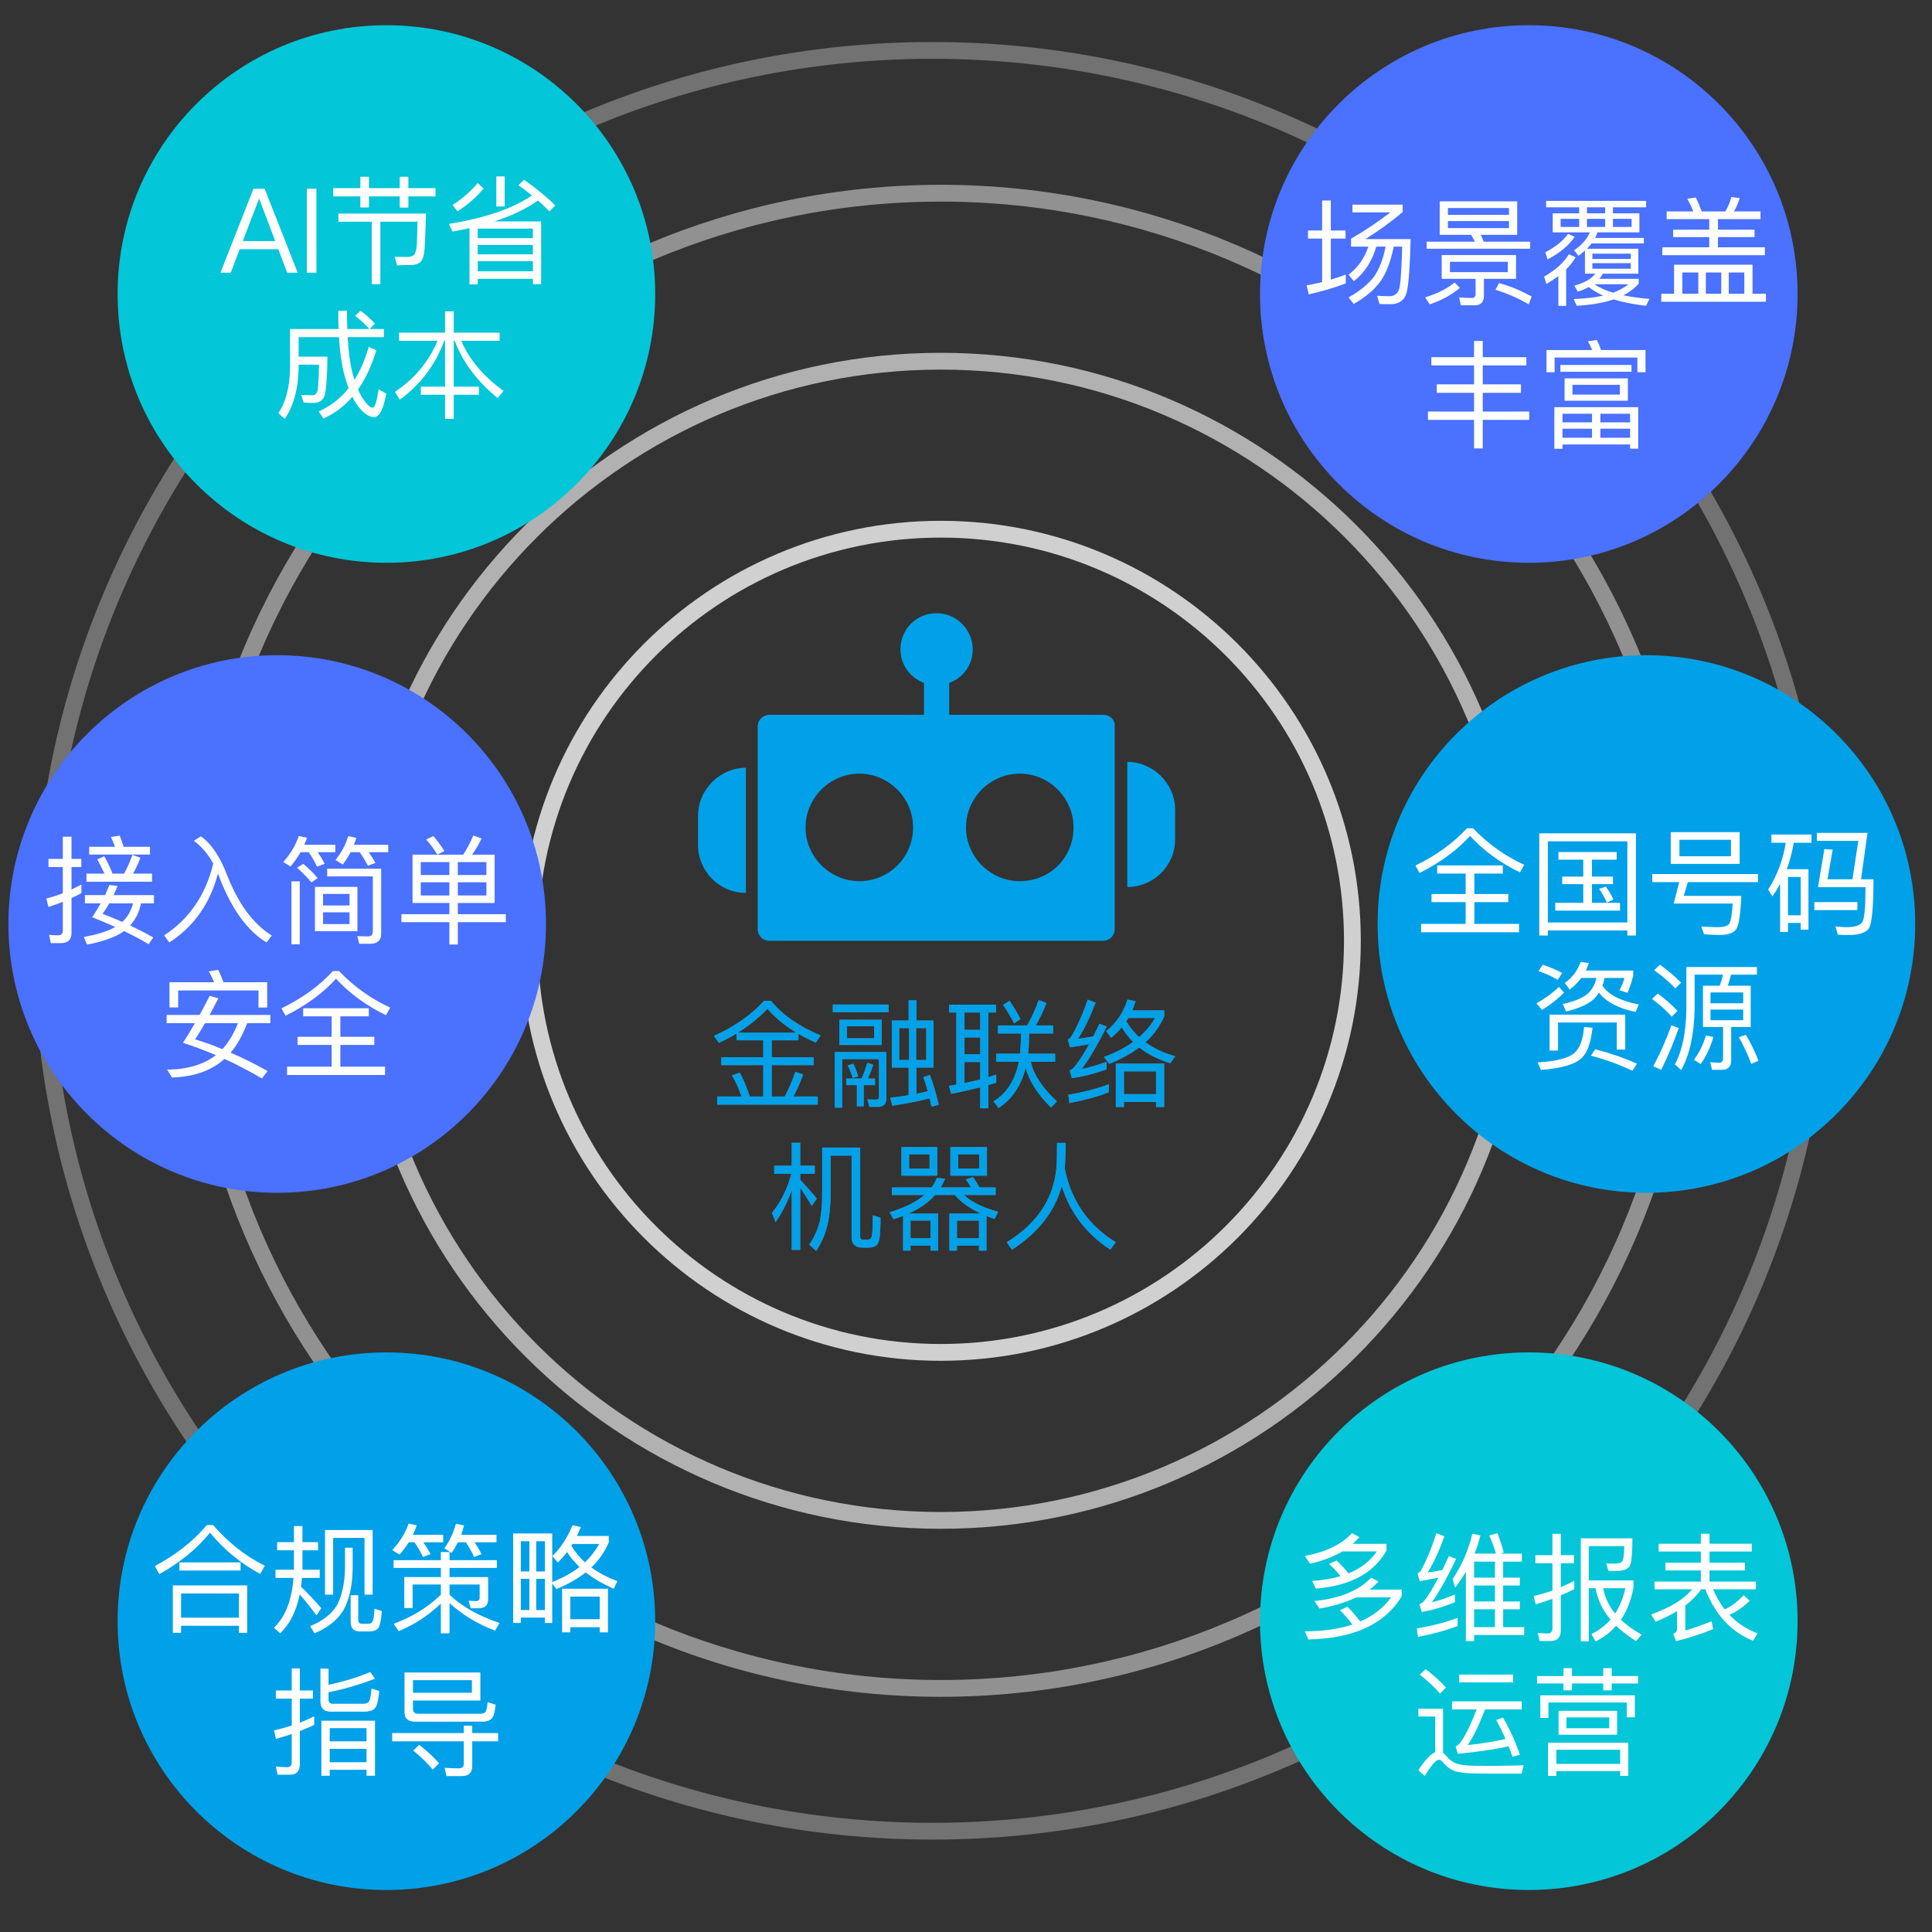 <?xml version="1.0" encoding="UTF-8"?>
<svg width="230px" height="230px" viewBox="0 0 230 230" version="1.1" xmlns="http://www.w3.org/2000/svg" xmlns:xlink="http://www.w3.org/1999/xlink">
    <rect x="0" y="0" width="230" height="230" fill="#333333" stroke="none"/>
    <!-- Generator: Sketch 56.3 (81716) - https://sketch.com -->
    <title>画板</title>
    <desc>Created with Sketch.</desc>
    <defs>
        <path d="M87.688,123.032 C87.016,123.438 86.316,123.816 85.588,124.152 L85,123.312 C87.436,122.22 89.424,120.834 90.964,119.14 L91.776,119.14 C93.12,120.806 95.094,122.178 97.698,123.27 L97.124,124.11 C96.382,123.802 95.696,123.452 95.052,123.074 L95.052,123.844 L91.874,123.844 L91.874,125.86 L96.858,125.86 L96.858,126.798 L91.874,126.798 L91.874,130.536 L93.428,130.536 C93.904,129.626 94.324,128.646 94.688,127.596 L95.612,127.918 C95.262,128.898 94.87,129.78 94.45,130.536 L97.348,130.536 L97.348,131.502 L85.378,131.502 L85.378,130.536 L88.276,130.536 C87.982,129.64 87.604,128.814 87.156,128.03 L88.066,127.694 C88.5,128.478 88.892,129.43 89.256,130.536 L90.866,130.536 L90.866,126.798 L85.868,126.798 L85.868,125.86 L90.866,125.86 L90.866,123.844 L87.688,123.844 L87.688,123.032 Z M94.814,122.934 C93.442,122.122 92.294,121.17 91.37,120.092 C90.32,121.184 89.144,122.136 87.842,122.934 L94.814,122.934 Z M106.182,121.492 L108.17,121.492 L108.17,119.084 L109.108,119.084 L109.108,121.492 L111.138,121.492 L111.138,127.092 L109.108,127.092 L109.108,130.214 C109.57,130.116 110.018,130.018 110.452,129.92 C110.284,129.332 110.116,128.772 109.92,128.226 L110.704,127.974 C111.096,129.01 111.446,130.186 111.754,131.53 L110.886,131.74 C110.816,131.404 110.746,131.068 110.676,130.76 C109.276,131.11 107.792,131.404 106.224,131.628 L105.986,130.69 C106.742,130.606 107.47,130.494 108.17,130.382 L108.17,127.092 L106.182,127.092 L106.182,121.492 Z M110.27,126.196 L110.27,122.388 L109.066,122.388 L109.066,126.196 L110.27,126.196 Z M108.226,126.196 L108.226,122.388 L107.05,122.388 L107.05,126.196 L108.226,126.196 Z M99.14,119.588 L105.79,119.588 L105.79,120.498 L99.14,120.498 L99.14,119.588 Z M99.938,121.394 L104.964,121.394 L104.964,124.404 L99.938,124.404 L99.938,121.394 Z M104.068,123.606 L104.068,122.178 L100.834,122.178 L100.834,123.606 L104.068,123.606 Z M100.736,128.394 L102.57,128.394 C102.836,127.806 103.06,127.176 103.256,126.518 L103.956,126.756 C103.76,127.372 103.536,127.918 103.312,128.394 L104.166,128.394 L104.166,129.178 L102.822,129.178 L102.822,131.698 L102.01,131.698 L102.01,129.178 L100.736,129.178 L100.736,128.394 Z M101.576,126.63 C101.8,127.064 101.996,127.568 102.164,128.156 L101.52,128.324 C101.352,127.806 101.156,127.316 100.918,126.84 L101.576,126.63 Z M104.544,131.768 L103.508,131.768 L103.256,130.872 L104.236,130.914 C104.502,130.914 104.642,130.802 104.642,130.578 L104.642,126.084 L100.26,126.084 L100.26,131.866 L99.378,131.866 L99.378,125.244 L105.524,125.244 L105.524,130.774 C105.524,131.432 105.188,131.768 104.544,131.768 Z M118.796,122.08 L122.282,122.08 C122.814,121.142 123.276,120.134 123.654,119.056 L124.578,119.406 C124.158,120.47 123.738,121.352 123.29,122.08 L125.376,122.08 L125.376,123.032 L122.506,123.032 L122.506,123.452 C122.506,124.152 122.464,124.81 122.394,125.44 L125.614,125.44 L125.614,126.406 L122.716,126.406 C123.052,127.946 124.088,129.514 125.824,131.11 L125.124,131.852 C123.514,130.256 122.506,128.674 122.1,127.12 C121.554,129.276 120.476,130.872 118.88,131.908 L118.278,131.11 C119.846,130.158 120.854,128.59 121.288,126.406 L118.586,126.406 L118.586,125.44 L121.428,125.44 C121.484,124.88 121.526,124.292 121.54,123.676 L121.54,123.032 L118.796,123.032 L118.796,122.08 Z M120.182,119.14 C120.742,119.966 121.176,120.694 121.484,121.324 L120.728,121.842 C120.406,121.17 119.972,120.442 119.412,119.63 L120.182,119.14 Z M113,119.602 L118.572,119.602 L118.572,120.54 L117.662,120.54 L117.662,128.226 C117.984,128.114 118.292,128.016 118.6,127.918 L118.6,128.898 C118.292,128.996 117.97,129.094 117.662,129.178 L117.662,131.936 L116.696,131.936 L116.696,129.444 C115.576,129.724 114.428,129.99 113.224,130.214 L112.972,129.262 L113.854,129.122 L113.854,120.54 L113,120.54 L113,119.602 Z M114.82,128.94 C115.464,128.8 116.08,128.66 116.696,128.506 L116.696,126.434 L114.82,126.434 L114.82,128.94 Z M114.82,125.51 L116.696,125.51 L116.696,123.508 L114.82,123.508 L114.82,125.51 Z M114.82,122.598 L116.696,122.598 L116.696,120.54 L114.82,120.54 L114.82,122.598 Z M131.998,129.08 L131.998,130.032 C130.626,130.564 129.072,130.984 127.308,131.32 L127.182,130.326 C129.016,130.018 130.626,129.598 131.998,129.08 Z M129.492,119 L130.43,119.364 C129.73,121.17 129.03,122.612 128.33,123.676 C128.932,123.592 129.534,123.494 130.15,123.382 C130.388,122.906 130.64,122.402 130.892,121.884 L131.76,122.206 C130.556,124.572 129.562,126.252 128.778,127.26 C129.758,127.05 130.738,126.77 131.732,126.406 L131.732,127.316 C130.29,127.82 128.918,128.17 127.602,128.352 L127.336,127.442 C127.518,127.358 127.672,127.26 127.784,127.148 C128.288,126.588 128.918,125.65 129.66,124.306 C128.904,124.446 128.148,124.572 127.378,124.684 L127.126,123.76 C127.28,123.69 127.42,123.564 127.546,123.382 C128.288,122.108 128.932,120.652 129.492,119 Z M138.592,126.616 L138.592,131.782 L137.626,131.782 L137.626,131.18 L133.804,131.18 L133.804,131.782 L132.838,131.782 L132.838,126.616 L138.592,126.616 Z M133.804,130.256 L137.626,130.256 L137.626,127.54 L133.804,127.54 L133.804,130.256 Z M134.224,119 L135.19,119.182 C135.078,119.574 134.938,119.938 134.798,120.288 L138.592,120.288 L138.592,121.016 C138.074,122.178 137.332,123.2 136.366,124.082 C137.346,124.796 138.536,125.356 139.908,125.748 L139.334,126.574 C137.864,126.126 136.632,125.51 135.624,124.698 C134.616,125.454 133.412,126.112 132.04,126.644 L131.424,125.832 C132.768,125.328 133.93,124.74 134.896,124.04 C134.364,123.508 133.916,122.92 133.538,122.304 C133.16,122.752 132.74,123.172 132.278,123.55 L131.69,122.766 C132.936,121.744 133.776,120.484 134.224,119 Z M134.084,121.59 C134.504,122.29 135.008,122.92 135.61,123.466 C136.408,122.78 137.038,122.024 137.5,121.184 L134.336,121.184 C134.252,121.324 134.168,121.464 134.084,121.59 Z M92.168,138.772 L94.254,138.772 L94.254,136.042 L95.262,136.042 L95.262,138.772 L96.998,138.772 L96.998,139.738 L95.262,139.738 L95.262,140.452 C95.906,141.124 96.564,141.866 97.236,142.692 L96.648,143.56 C96.116,142.678 95.654,141.964 95.262,141.418 L95.262,148.796 L94.254,148.796 L94.254,141.684 C93.764,143.084 93.12,144.344 92.336,145.492 L91.902,144.4 C92.98,143.042 93.75,141.488 94.212,139.738 L92.168,139.738 L92.168,138.772 Z M96.34,148.18 C96.942,147.298 97.362,146.36 97.6,145.366 C97.782,144.512 97.88,143.364 97.88,141.922 L97.88,136.616 L102.402,136.616 L102.402,147.214 C102.402,147.452 102.5,147.578 102.724,147.578 L103.2,147.578 C103.368,147.578 103.494,147.55 103.592,147.494 C103.704,147.41 103.774,147.284 103.802,147.088 C103.858,146.808 103.9,146.01 103.9,144.666 L104.824,144.96 C104.824,145.968 104.782,146.724 104.726,147.256 C104.67,147.76 104.53,148.096 104.306,148.292 C104.082,148.446 103.746,148.53 103.298,148.53 L102.724,148.53 C101.828,148.53 101.38,148.124 101.38,147.312 L101.38,137.568 L98.888,137.568 L98.888,141.922 C98.888,143.462 98.762,144.75 98.51,145.786 C98.272,146.878 97.824,147.914 97.166,148.922 L96.34,148.18 Z M107.316,136.56 L111.586,136.56 L111.586,139.962 L107.316,139.962 L107.316,136.56 Z M110.662,139.108 L110.662,137.428 L108.226,137.428 L108.226,139.108 L110.662,139.108 Z M113.14,136.56 L117.494,136.56 L117.494,139.962 L113.14,139.962 L113.14,136.56 Z M116.584,139.108 L116.584,137.428 L114.064,137.428 L114.064,139.108 L116.584,139.108 Z M106.182,141.362 L110.9,141.362 C111.166,140.998 111.376,140.62 111.544,140.228 L112.51,140.326 C112.37,140.69 112.188,141.026 111.992,141.362 L115.604,141.362 C115.408,141.012 115.198,140.69 114.974,140.41 L115.828,140.13 C116.122,140.522 116.374,140.928 116.598,141.362 L118.53,141.362 L118.53,142.258 L114.75,142.258 C115.66,143.098 117.018,143.77 118.824,144.26 L118.418,145.114 C118.068,145.002 117.746,144.876 117.438,144.764 L117.438,148.88 L116.542,148.88 L116.542,148.278 L113.924,148.278 L113.924,148.88 L113.028,148.88 L113.028,144.47 L116.766,144.47 C115.422,143.854 114.386,143.112 113.686,142.258 L111.32,142.258 C110.536,143.154 109.486,143.882 108.17,144.47 L111.684,144.47 L111.684,148.88 L110.788,148.88 L110.788,148.278 L108.394,148.278 L108.394,148.88 L107.512,148.88 L107.512,144.75 C107.134,144.89 106.756,145.016 106.364,145.142 L105.902,144.316 C107.694,143.784 109.066,143.098 110.046,142.258 L106.182,142.258 L106.182,141.362 Z M108.394,147.41 L110.788,147.41 L110.788,145.31 L108.394,145.31 L108.394,147.41 Z M113.924,147.41 L116.542,147.41 L116.542,145.31 L113.924,145.31 L113.924,147.41 Z M126.86,136.056 C126.86,137.26 126.818,138.296 126.762,139.164 C127.546,142.972 129.576,145.884 132.838,147.886 L132.18,148.768 C129.324,146.892 127.392,144.372 126.398,141.208 C125.558,144.26 123.57,146.78 120.462,148.782 L119.846,147.886 C123.696,145.52 125.684,142.314 125.81,138.282 C125.824,137.33 125.838,136.588 125.838,136.056 L126.86,136.056 Z" id="path-1"></path>
    </defs>
    <g id="画板" stroke="none" stroke-width="1" fill="none" fill-rule="evenodd">
        <g id="编组" transform="translate(83, 73)" fill="#00A1E8" fill-rule="nonzero">
            <path d="M51.2,17.7 L51.2,32.6 C54.3,32.6 56.9,30.1 56.9,26.9 L56.9,23.4 C56.9,20.3 54.3,17.7 51.2,17.7 Z" id="路径"></path>
            <path d="M48.4,12.1 L30,12.1 L30,8.3 C31.7,7.7 32.8,6.1 32.8,4.3 C32.8,2 30.9,0 28.5,0 C26.1,0 24.2,1.9 24.2,4.3 C24.2,6.2 25.4,7.7 27,8.3 L27,12.1 L8.6,12.1 C7.8,12.1 7.2,12.7 7.2,13.5 L7.2,37.6 C7.2,38.4 7.8,39 8.6,39 L48.3,39 C49.1,39 49.7,38.4 49.7,37.6 L49.7,13.5 C49.8,12.7 49.1,12.1 48.4,12.1 Z M19.3,31.9 C15.8,31.9 12.9,29 12.9,25.5 C12.9,22 15.8,19.1 19.3,19.1 C22.8,19.1 25.7,22 25.7,25.5 C25.7,29.1 22.8,31.9 19.3,31.9 Z M38.4,31.9 C34.9,31.9 32,29 32,25.5 C32,22 34.9,19.1 38.4,19.1 C41.9,19.1 44.8,22 44.8,25.5 C44.8,29.1 42,31.9 38.4,31.9 Z" id="形状"></path>
            <path d="M0.1,24.1 L0.1,27.6 C0.1,30.7 2.6,33.3 5.8,33.3 L5.8,18.4 C2.7,18.4 0.1,21 0.1,24.1 Z" id="路径"></path>
        </g>
        <path d="M112,162 C84.4,162 62,139.6 62,112 C62,84.4 84.4,62 112,62 C139.6,62 162,84.4 162,112 C162,139.6 139.6,162 112,162 Z M112,64 C85.5,64 64,85.5 64,112 C64,138.5 85.5,160 112,160 C138.5,160 160,138.5 160,112 C160,85.5 138.5,64 112,64 Z" id="形状" fill="#D0D0D0" fill-rule="nonzero"></path>
        <path d="M112,182 C73.4,182 42,150.6 42,112 C42,73.4 73.4,42 112,42 C150.6,42 182,73.4 182,112 C182,150.6 150.6,182 112,182 Z M112,44 C74.5,44 44,74.5 44,112 C44,149.5 74.5,180 112,180 C149.5,180 180,149.5 180,112 C180,74.5 149.5,44 112,44 Z" id="形状" fill="#D0D0D0" fill-rule="nonzero" opacity="0.8"></path>
        <path d="M112,202 C62.4,202 22,161.6 22,112 C22,62.4 62.4,22 112,22 C161.6,22 202,62.4 202,112 C202,161.6 161.6,202 112,202 Z M112,24 C63.5,24 24,63.5 24,112 C24,160.5 63.5,200 112,200 C160.5,200 200,160.5 200,112 C200,63.5 160.5,24 112,24 Z" id="形状" fill="#D0D0D0" fill-rule="nonzero" opacity="0.6"></path>
        <path d="M111,219 C52,219 4,171 4,112 C4,53 52,5 111,5 C170,5 218,53 218,112 C218,171 170,219 111,219 Z M111,7 C53.1,7 6,54.1 6,112 C6,169.9 53.1,217 111,217 C168.9,217 216,169.9 216,112 C216,54.1 168.9,7 111,7 Z" id="形状" fill="#D0D0D0" fill-rule="nonzero" opacity="0.4"></path>
        <circle id="椭圆形" fill="#4A71FF" fill-rule="nonzero" cx="182" cy="35" r="32"></circle>
        <circle id="椭圆形" fill="#03C6D8" fill-rule="nonzero" cx="46" cy="35" r="32"></circle>
        <circle id="椭圆形" fill="#00A1E8" fill-rule="nonzero" cx="46" cy="193" r="32"></circle>
        <circle id="椭圆形备份" fill="#4A71FF" fill-rule="nonzero" cx="33" cy="110" r="32"></circle>
        <circle id="椭圆形备份-2" fill="#00A1E8" fill-rule="nonzero" cx="196" cy="110" r="32"></circle>
        <circle id="椭圆形" fill="#03C6D8" fill-rule="nonzero" cx="182" cy="193" r="32"></circle>
        <g id="金融联络机器人" fill-rule="nonzero">
            <use fill="#737882" xlink:href="#path-1"></use>
            <use fill="#00A1E8" xlink:href="#path-1"></use>
        </g>
        <path d="M30.176,22.47 L31.506,22.47 L35.44,32.466 L34.194,32.466 L33.13,29.666 L28.538,29.666 L27.474,32.466 L26.242,32.466 L30.176,22.47 Z M28.902,28.7 L32.766,28.7 L30.876,23.702 L30.82,23.702 L28.902,28.7 Z M36.532,22.47 L37.666,22.47 L37.666,32.466 L36.532,32.466 L36.532,22.47 Z M44.26,26.39 L40.284,26.39 L40.284,25.424 L50.714,25.424 C50.644,27.762 50.588,29.162 50.546,29.61 C50.49,30.366 50.35,30.87 50.098,31.136 C49.846,31.416 49.398,31.556 48.754,31.556 C48.348,31.556 47.858,31.556 47.27,31.584 L46.99,30.576 C47.494,30.576 47.998,30.59 48.516,30.59 C48.88,30.59 49.146,30.492 49.314,30.31 C49.482,30.114 49.594,29.652 49.636,28.924 C49.65,28.546 49.678,27.706 49.706,26.39 L45.282,26.39 L45.282,33.824 L44.26,33.824 L44.26,26.39 Z M39.668,22.4 L42.902,22.4 L42.902,21.042 L43.924,21.042 L43.924,22.4 L47.592,22.4 L47.592,21.042 L48.614,21.042 L48.614,22.4 L51.848,22.4 L51.848,23.38 L48.614,23.38 L48.614,24.71 L47.592,24.71 L47.592,23.38 L43.924,23.38 L43.924,24.696 L42.902,24.696 L42.902,23.38 L39.668,23.38 L39.668,22.4 Z M59.086,21 L60.08,21 L60.08,24.584 L59.086,24.584 L59.086,21 Z M55.894,27.16 C55.236,27.3 54.564,27.44 53.864,27.566 L53.444,26.656 C57.77,25.956 61.06,24.822 63.328,23.268 C62.824,22.862 62.292,22.456 61.718,22.05 L62.39,21.406 C63.86,22.428 65.092,23.45 66.1,24.458 L65.4,25.172 C65.008,24.738 64.546,24.304 64.042,23.87 C62.642,24.864 60.906,25.69 58.848,26.362 L64.42,26.362 L64.42,33.824 L63.44,33.824 L63.44,33.194 L56.874,33.194 L56.874,33.852 L55.894,33.852 L55.894,27.16 Z M56.874,32.298 L63.44,32.298 L63.44,31.094 L56.874,31.094 L56.874,32.298 Z M56.874,30.282 L63.44,30.282 L63.44,29.162 L56.874,29.162 L56.874,30.282 Z M56.874,28.35 L63.44,28.35 L63.44,27.216 L56.874,27.216 L56.874,28.35 Z M56.86,21.798 L57.574,22.428 C56.734,23.464 55.698,24.374 54.466,25.158 L53.878,24.402 C55.068,23.646 56.062,22.778 56.86,21.798 Z M42.916,36.986 C43.588,37.49 44.162,38.008 44.638,38.526 L43.994,39.17 L45.702,39.17 L45.702,40.136 L41.39,40.136 C41.488,41.872 41.67,43.244 41.922,44.252 C42.006,44.602 42.104,44.924 42.202,45.232 C42.902,44.112 43.462,42.796 43.896,41.298 L44.806,41.69 C44.246,43.538 43.518,45.106 42.622,46.366 C42.818,46.814 43.028,47.206 43.252,47.528 C43.714,48.2 44.092,48.536 44.372,48.536 C44.624,48.522 44.862,47.794 45.072,46.352 L45.982,46.856 C45.646,48.718 45.17,49.656 44.54,49.656 C43.952,49.656 43.322,49.236 42.65,48.396 C42.398,48.06 42.16,47.668 41.95,47.234 C40.97,48.382 39.822,49.236 38.506,49.824 L37.946,48.984 C39.346,48.354 40.536,47.43 41.502,46.212 C41.306,45.694 41.124,45.134 40.97,44.532 C40.662,43.356 40.466,41.886 40.354,40.136 L35.552,40.136 L35.552,42.46 L38.982,42.46 C38.954,44.826 38.842,46.352 38.66,47.038 C38.478,47.64 38.044,47.948 37.344,47.976 C37.008,47.976 36.602,47.948 36.154,47.92 L35.846,47.01 C36.392,47.038 36.854,47.052 37.232,47.052 C37.54,47.038 37.736,46.828 37.82,46.436 C37.904,45.96 37.946,44.952 37.974,43.412 L35.552,43.412 L35.552,43.832 C35.496,46.338 34.936,48.354 33.9,49.866 L33.13,49.18 C34.026,47.892 34.488,46.114 34.53,43.832 L34.53,39.17 L40.312,39.17 C40.284,38.47 40.27,37.756 40.27,37 L41.306,37 C41.306,37.784 41.32,38.498 41.348,39.17 L43.966,39.17 C43.546,38.666 42.986,38.148 42.272,37.602 L42.916,36.986 Z M47.508,39.604 L52.982,39.604 L52.982,37.07 L54.018,37.07 L54.018,39.604 L59.478,39.604 L59.478,40.57 L54.914,40.57 C55.852,42.796 57.532,44.784 59.94,46.534 L59.254,47.402 C56.79,45.386 55.082,43.104 54.13,40.57 L54.018,40.57 L54.018,46.03 L57.014,46.03 L57.014,46.996 L54.018,46.996 L54.018,49.866 L52.982,49.866 L52.982,46.996 L50.098,46.996 L50.098,46.03 L52.982,46.03 L52.982,40.57 L52.884,40.57 C51.848,43.412 50.084,45.75 47.592,47.584 L47.018,46.646 C49.37,45.078 51.05,43.048 52.086,40.57 L47.508,40.57 L47.508,39.604 Z" id="AI节省成本" fill="#FFFFFF" fill-rule="nonzero"></path>
        <path d="M162.896,29.358 L160.838,29.358 L160.838,28.42 C162.532,27.44 164.086,26.39 165.514,25.284 L161.006,25.284 L161.006,24.36 L166.984,24.36 L166.984,25.242 C165.64,26.39 164.156,27.454 162.56,28.462 L167.936,28.462 C167.852,31.724 167.698,33.824 167.474,34.762 C167.236,35.714 166.606,36.19 165.57,36.218 C165.108,36.218 164.66,36.204 164.226,36.19 L163.946,35.21 C164.45,35.238 164.94,35.266 165.416,35.266 C165.962,35.252 166.34,35 166.536,34.496 C166.718,34.048 166.844,32.326 166.928,29.358 L165.92,29.358 C165.584,31.052 165.08,32.382 164.436,33.362 C163.708,34.412 162.616,35.35 161.16,36.19 L160.544,35.406 C161.874,34.664 162.882,33.838 163.568,32.942 C164.198,32.046 164.66,30.842 164.954,29.358 L163.848,29.358 C163.33,31.122 162.434,32.494 161.174,33.474 L160.544,32.704 C161.664,31.836 162.448,30.73 162.896,29.358 Z M155.714,27.44 L157.394,27.44 L157.394,23.87 L158.43,23.87 L158.43,27.44 L160.18,27.44 L160.18,28.406 L158.43,28.406 L158.43,33.292 C159.046,33.11 159.634,32.914 160.208,32.69 L160.208,33.74 C158.85,34.258 157.38,34.692 155.812,35.042 L155.546,33.978 C156.176,33.866 156.792,33.726 157.394,33.586 L157.394,28.406 L155.714,28.406 L155.714,27.44 Z M171.632,30.366 L180.48,30.366 L180.48,33.194 L176.658,33.194 L176.658,35.182 C176.658,35.952 176.294,36.344 175.58,36.344 L173.914,36.344 L173.704,35.406 C174.236,35.448 174.754,35.476 175.244,35.476 C175.524,35.476 175.664,35.294 175.664,34.944 L175.664,33.194 L171.632,33.194 L171.632,30.366 Z M179.5,32.396 L179.5,31.164 L172.612,31.164 L172.612,32.396 L179.5,32.396 Z M171.394,23.968 L180.62,23.968 L180.62,27.958 L176.28,27.958 C176.406,28.21 176.518,28.49 176.63,28.77 L182.16,28.77 L182.16,29.61 L169.84,29.61 L169.84,28.77 L175.58,28.77 C175.44,28.476 175.286,28.21 175.132,27.958 L171.394,27.958 L171.394,23.968 Z M179.64,27.16 L179.64,26.32 L172.374,26.32 L172.374,27.16 L179.64,27.16 Z M172.374,25.578 L179.64,25.578 L179.64,24.766 L172.374,24.766 L172.374,25.578 Z M178.45,33.698 C179.794,34.062 181.096,34.608 182.342,35.308 L181.992,36.232 C180.718,35.49 179.402,34.916 178.03,34.496 L178.45,33.698 Z M173.158,33.628 L173.788,34.272 C172.864,35.07 171.674,35.728 170.218,36.232 L169.658,35.406 C171.184,34.916 172.346,34.328 173.158,33.628 Z M189.916,32.578 L188.684,32.578 L188.684,29.82 C188.432,30.044 188.18,30.254 187.9,30.45 L187.396,29.792 C188.292,29.19 188.922,28.476 189.272,27.664 L184.848,27.664 L184.848,25.396 L187.998,25.396 L187.998,24.682 L184.064,24.682 L184.064,23.912 L195.964,23.912 L195.964,24.682 L192.016,24.682 L192.016,25.396 L195.166,25.396 L195.166,27.664 L190.182,27.664 C190.098,27.902 190,28.126 189.888,28.322 L195.698,28.322 L195.698,28.98 L189.468,28.98 C189.3,29.204 189.118,29.414 188.922,29.61 L195.04,29.61 L195.04,32.578 L190.812,32.578 C190.7,32.802 190.56,32.998 190.406,33.194 L195.082,33.194 L195.082,33.768 C194.606,34.314 194.004,34.776 193.262,35.154 C194.186,35.35 195.222,35.49 196.37,35.588 L195.95,36.4 C194.466,36.232 193.178,35.98 192.1,35.644 C190.896,36.05 189.426,36.302 187.704,36.4 L187.34,35.602 C188.684,35.546 189.86,35.42 190.854,35.196 C190.182,34.888 189.608,34.552 189.146,34.174 C188.754,34.384 188.32,34.566 187.83,34.72 L187.424,34.006 C188.642,33.67 189.468,33.194 189.916,32.578 Z M192.03,34.846 C192.786,34.566 193.388,34.23 193.864,33.838 L189.804,33.838 C190.378,34.23 191.12,34.566 192.03,34.846 Z M191.092,25.396 L191.092,24.682 L188.922,24.682 L188.922,25.396 L191.092,25.396 Z M194.242,27.02 L194.242,26.054 L192.016,26.054 L192.016,27.02 L194.242,27.02 Z M191.092,27.02 L191.092,26.054 L188.922,26.054 L188.922,27.02 L191.092,27.02 Z M187.998,27.02 L187.998,26.054 L185.786,26.054 L185.786,27.02 L187.998,27.02 Z M194.144,31.99 L194.144,31.332 L189.566,31.332 L189.566,31.99 L194.144,31.99 Z M189.566,30.828 L194.144,30.828 L194.144,30.198 L189.566,30.198 L189.566,30.828 Z M186.682,27.832 L187.452,28.196 C186.794,29.204 185.716,30.1 184.232,30.884 L183.966,30.03 C185.198,29.386 186.108,28.658 186.682,27.832 Z M186.78,30.268 L187.578,30.632 C187.27,31.136 186.892,31.626 186.444,32.074 L186.444,36.414 L185.52,36.414 L185.52,32.872 C185.072,33.208 184.596,33.516 184.092,33.81 L183.826,32.928 C185.17,32.158 186.164,31.276 186.78,30.268 Z M208.634,31.514 L208.634,34.972 L210.23,34.972 L210.23,35.924 L197.77,35.924 L197.77,34.972 L199.296,34.972 L199.296,31.514 L208.634,31.514 Z M200.276,34.972 L202.18,34.972 L202.18,32.438 L200.276,32.438 L200.276,34.972 Z M203.076,34.972 L204.91,34.972 L204.91,32.438 L203.076,32.438 L203.076,34.972 Z M205.806,34.972 L207.654,34.972 L207.654,32.438 L205.806,32.438 L205.806,34.972 Z M198.414,25.172 L201.592,25.172 C201.368,24.626 201.13,24.122 200.864,23.674 L201.872,23.506 C202.124,23.996 202.362,24.556 202.586,25.172 L205.4,25.172 C205.722,24.626 205.96,24.052 206.114,23.45 L207.108,23.59 C206.94,24.15 206.716,24.682 206.422,25.172 L209.586,25.172 L209.586,26.082 L204.518,26.082 L204.518,27.342 L208.872,27.342 L208.872,28.224 L204.518,28.224 L204.518,29.442 L210.104,29.442 L210.104,30.38 L197.896,30.38 L197.896,29.442 L203.482,29.442 L203.482,28.224 L199.184,28.224 L199.184,27.342 L203.482,27.342 L203.482,26.082 L198.414,26.082 L198.414,25.172 Z M171.044,45.756 L175.482,45.756 L175.482,43.502 L170.4,43.502 L170.4,42.522 L175.482,42.522 L175.482,40.59 L176.518,40.59 L176.518,42.522 L181.712,42.522 L181.712,43.502 L176.518,43.502 L176.518,45.756 L181.068,45.756 L181.068,46.764 L176.518,46.764 L176.518,48.99 L182.048,48.99 L182.048,49.984 L176.518,49.984 L176.518,53.386 L175.482,53.386 L175.482,49.984 L169.994,49.984 L169.994,48.99 L175.482,48.99 L175.482,46.764 L171.044,46.764 L171.044,45.756 Z M185.758,43.446 L194.228,43.446 L194.228,44.258 L185.758,44.258 L185.758,43.446 Z M186.262,45.042 L193.794,45.042 L193.794,47.702 L186.262,47.702 L186.262,45.042 Z M192.842,46.974 L192.842,45.812 L187.2,45.812 L187.2,46.974 L192.842,46.974 Z M195.026,48.472 L195.026,53.414 L194.06,53.414 L194.06,52.91 L186.01,52.91 L186.01,53.428 L185.044,53.428 L185.044,48.472 L195.026,48.472 Z M186.01,52.112 L189.524,52.112 L189.524,51.034 L186.01,51.034 L186.01,52.112 Z M190.518,52.112 L194.06,52.112 L194.06,51.034 L190.518,51.034 L190.518,52.112 Z M186.01,50.278 L189.524,50.278 L189.524,49.256 L186.01,49.256 L186.01,50.278 Z M190.518,49.256 L190.518,50.278 L194.06,50.278 L194.06,49.256 L190.518,49.256 Z M195.894,41.668 L195.894,44.314 L194.928,44.314 L194.928,42.564 L185.072,42.564 L185.072,44.314 L184.106,44.314 L184.106,41.668 L189.552,41.668 C189.384,41.29 189.216,40.94 189.034,40.632 L190.098,40.464 C190.28,40.828 190.448,41.22 190.602,41.668 L195.894,41.668 Z" id="场景覆盖丰富" fill="#FFFFFF" fill-rule="nonzero"></path>
        <path d="M12.406,101.928 C12.77,102.558 13.092,103.244 13.4,104 L14.772,104 C15.164,103.3 15.486,102.558 15.766,101.774 L16.718,102.11 C16.452,102.81 16.158,103.44 15.836,104 L18.104,104 L18.104,104.966 L10.292,104.966 L10.292,104 L12.434,104 C12.154,103.384 11.874,102.824 11.58,102.32 L12.406,101.928 Z M14.254,99.478 C14.408,99.87 14.562,100.318 14.716,100.808 L17.852,100.808 L17.852,101.732 L10.614,101.732 L10.614,100.808 L13.694,100.808 C13.54,100.388 13.372,99.996 13.204,99.646 L14.254,99.478 Z M7.268,112.274 L6.05,112.274 L5.84,111.294 C6.218,111.322 6.582,111.35 6.918,111.35 C7.282,111.35 7.478,111.168 7.478,110.804 L7.478,107.36 C6.918,107.584 6.344,107.794 5.77,107.976 L5.518,106.968 C6.176,106.8 6.834,106.59 7.478,106.338 L7.478,103.216 L5.77,103.216 L5.77,102.25 L7.478,102.25 L7.478,99.604 L8.514,99.604 L8.514,102.25 L9.676,102.25 L9.676,103.216 L8.514,103.216 L8.514,105.904 C8.906,105.708 9.298,105.512 9.69,105.302 L9.69,106.324 C9.298,106.534 8.906,106.73 8.514,106.912 L8.514,111.056 C8.514,111.868 8.094,112.274 7.268,112.274 Z M13.022,105.358 L13.988,105.47 C13.848,105.848 13.694,106.212 13.526,106.562 L18.328,106.562 L18.328,107.542 L16.788,107.542 C16.578,108.578 16.144,109.46 15.486,110.174 C16.438,110.622 17.362,111.098 18.244,111.602 L17.698,112.414 C16.858,111.896 15.892,111.378 14.772,110.846 C13.848,111.518 12.378,112.064 10.362,112.456 L9.97,111.546 C11.594,111.252 12.854,110.86 13.722,110.356 C12.868,109.964 11.958,109.586 10.978,109.194 C11.356,108.62 11.692,108.074 11.986,107.542 L10.11,107.542 L10.11,106.562 L12.504,106.562 C12.7,106.142 12.868,105.75 13.022,105.358 Z M15.836,107.542 L13.008,107.542 C12.756,107.976 12.49,108.396 12.21,108.788 C13.022,109.096 13.806,109.418 14.562,109.754 C15.192,109.166 15.612,108.438 15.836,107.542 Z M25.384,102.81 C24.74,101.634 23.97,100.738 23.074,100.094 L23.914,99.562 C25.16,100.43 26.21,102.012 27.078,104.28 C28.394,107.626 30.144,109.992 32.356,111.378 L31.726,112.19 C29.458,110.818 27.61,108.27 26.168,104.574 C26.084,104.35 26.014,104.154 25.944,103.986 C25.02,107.556 23.088,110.3 20.148,112.204 L19.546,111.35 C22.542,109.39 24.488,106.534 25.384,102.81 Z M34.694,104.924 L35.688,104.924 L35.688,112.414 L34.694,112.414 L34.694,104.924 Z M44.06,112.358 L42.772,112.358 L42.534,111.448 L43.85,111.476 C44.2,111.476 44.382,111.266 44.382,110.86 L44.382,104.336 L38.95,104.336 L38.95,103.412 L45.376,103.412 L45.376,111.14 C45.376,111.952 44.928,112.358 44.06,112.358 Z M37.494,105.582 L42.548,105.582 L42.548,110.86 L37.494,110.86 L37.494,105.582 Z M41.61,110.006 L41.61,108.606 L38.46,108.606 L38.46,110.006 L41.61,110.006 Z M38.46,107.794 L41.61,107.794 L41.61,106.422 L38.46,106.422 L38.46,107.794 Z M36.108,102.838 C36.85,103.482 37.424,104.042 37.816,104.532 L37.074,105.05 C36.654,104.532 36.08,103.944 35.366,103.3 L36.108,102.838 Z M35.786,101.452 C35.422,102.068 35.03,102.642 34.582,103.16 L33.728,102.614 C34.568,101.676 35.184,100.64 35.576,99.52 L36.556,99.73 C36.444,100.024 36.332,100.304 36.22,100.57 L39.916,100.57 L39.916,101.452 L37.816,101.452 C38.166,101.942 38.446,102.404 38.642,102.838 L37.746,103.174 C37.466,102.572 37.13,101.998 36.752,101.452 L35.786,101.452 Z M41.736,101.452 C41.456,101.984 41.148,102.474 40.798,102.922 L39.944,102.376 C40.644,101.508 41.148,100.57 41.456,99.534 L42.422,99.744 C42.338,100.024 42.24,100.304 42.128,100.57 L46.216,100.57 L46.216,101.452 L43.892,101.452 C44.214,101.9 44.48,102.334 44.69,102.726 L43.794,103.062 C43.514,102.502 43.192,101.97 42.814,101.452 L41.736,101.452 Z M49.114,101.746 L55.148,101.746 C55.596,101.046 56.002,100.276 56.352,99.464 L57.332,99.814 C56.996,100.528 56.618,101.172 56.198,101.746 L58.886,101.746 L58.886,107.5 L54.504,107.5 L54.504,108.83 L60.216,108.83 L60.216,109.782 L54.504,109.782 L54.504,112.442 L53.496,112.442 L53.496,109.782 L47.784,109.782 L47.784,108.83 L53.496,108.83 L53.496,107.5 L49.114,107.5 L49.114,101.746 Z M57.906,106.604 L57.906,105.036 L54.504,105.036 L54.504,106.604 L57.906,106.604 Z M53.496,106.604 L53.496,105.036 L50.094,105.036 L50.094,106.604 L53.496,106.604 Z M50.094,104.168 L53.496,104.168 L53.496,102.628 L50.094,102.628 L50.094,104.168 Z M54.504,102.628 L54.504,104.168 L57.906,104.168 L57.906,102.628 L54.504,102.628 Z M51.592,99.534 C52.054,100.066 52.488,100.668 52.908,101.312 L52.068,101.732 C51.648,101.06 51.214,100.472 50.738,99.94 L51.592,99.534 Z M31.81,116.934 L31.81,119.944 L30.774,119.944 L30.774,117.914 L21.212,117.914 L21.212,119.93 L20.176,119.93 L20.176,116.934 L25.496,116.934 C25.3,116.458 25.09,116.038 24.852,115.646 L25.972,115.45 C26.196,115.898 26.406,116.388 26.602,116.934 L31.81,116.934 Z M19.84,120.826 L23.76,120.826 C24.18,120.056 24.586,119.3 24.964,118.544 L26,118.852 C25.636,119.552 25.286,120.21 24.95,120.826 L32.188,120.826 L32.188,121.806 L29.43,121.806 C28.856,123.29 28.198,124.452 27.456,125.32 C28.898,125.936 30.368,126.664 31.852,127.504 L31.18,128.386 C29.696,127.518 28.212,126.734 26.728,126.062 C25.16,127.462 23.088,128.19 20.484,128.274 L19.896,127.336 C22.276,127.322 24.222,126.748 25.706,125.614 C24.39,125.054 23.088,124.564 21.786,124.144 C22.29,123.36 22.766,122.576 23.214,121.806 L19.84,121.806 L19.84,120.826 Z M24.404,121.806 C23.984,122.534 23.592,123.178 23.228,123.738 C24.292,124.046 25.37,124.438 26.476,124.9 C27.232,124.074 27.848,123.038 28.324,121.806 L24.404,121.806 Z M39.636,115.604 L40.364,115.604 C42.128,117.452 44.158,118.894 46.454,119.958 L45.95,120.854 C43.626,119.734 41.652,118.292 40,116.514 C38.474,118.208 36.472,119.678 33.994,120.924 L33.504,120.042 C35.968,118.852 38.012,117.368 39.636,115.604 Z M36.094,120.028 L43.906,120.028 L43.906,120.994 L40.518,120.994 L40.518,123.43 L44.564,123.43 L44.564,124.396 L40.518,124.396 L40.518,126.986 L45.838,126.986 L45.838,127.98 L34.176,127.98 L34.176,126.986 L39.482,126.986 L39.482,124.396 L35.422,124.396 L35.422,123.43 L39.482,123.43 L39.482,120.994 L36.094,120.994 L36.094,120.028 Z" id="接入简单安全" fill="#FFFFFF" fill-rule="nonzero"></path>
        <path d="M24.636,181.548 L25.364,181.548 C27.142,183.606 29.2,185.23 31.524,186.406 L30.978,187.372 C28.64,186.112 26.652,184.474 25,182.458 C23.474,184.362 21.458,186 18.966,187.4 L18.434,186.434 C20.926,185.118 22.984,183.494 24.636,181.548 Z M29.424,188.744 L29.424,194.386 L28.444,194.386 L28.444,193.546 L21.556,193.546 L21.556,194.386 L20.576,194.386 L20.576,188.744 L29.424,188.744 Z M21.556,192.58 L28.444,192.58 L28.444,189.696 L21.556,189.696 L21.556,192.58 Z M21.36,186 L28.64,186 L28.64,186.966 L21.36,186.966 L21.36,186 Z M32.994,183.592 L34.996,183.592 L34.996,181.674 L36.004,181.674 L36.004,183.592 L37.866,183.592 L37.866,184.558 L36.004,184.558 L36.004,186.868 L38.062,186.868 L38.062,187.848 L35.948,187.848 C35.92,188.212 35.878,188.562 35.836,188.898 C36.62,189.64 37.432,190.494 38.244,191.446 L37.684,192.314 C36.9,191.25 36.228,190.424 35.682,189.822 C35.276,191.796 34.506,193.336 33.358,194.442 L32.616,193.784 C33.974,192.468 34.744,190.494 34.94,187.848 L32.798,187.848 L32.798,186.868 L34.996,186.868 L34.996,184.558 L32.994,184.558 L32.994,183.592 Z M44.362,182.15 L44.362,189.836 L43.396,189.836 L43.396,183.088 L39.658,183.088 L39.658,189.836 L38.692,189.836 L38.692,182.15 L44.362,182.15 Z M43.984,194.218 L42.822,194.218 C42.094,194.218 41.744,193.826 41.744,193.056 L41.744,189.906 L42.654,189.906 L42.654,192.846 C42.654,193.154 42.794,193.308 43.102,193.308 L43.816,193.308 C44.054,193.308 44.222,193.238 44.32,193.098 C44.446,192.916 44.53,192.384 44.586,191.516 L45.454,191.796 C45.37,192.944 45.202,193.644 44.978,193.896 C44.754,194.106 44.432,194.218 43.984,194.218 Z M41.072,184.25 L41.982,184.25 L41.982,186.728 C41.954,188.814 41.576,190.48 40.862,191.726 C40.162,192.874 39.014,193.784 37.446,194.442 L36.914,193.588 C38.454,192.958 39.532,192.104 40.148,191.04 C40.722,189.934 41.03,188.492 41.072,186.728 L41.072,184.25 Z M46.854,185.734 L52.482,185.734 L52.482,184.768 L53.518,184.768 L53.518,185.734 L59.146,185.734 L59.146,186.658 L53.518,186.658 L53.518,187.75 L58.11,187.75 L58.11,190.382 C58.11,191.096 57.732,191.46 56.99,191.46 L56.038,191.46 L55.786,190.564 L56.696,190.606 C56.962,190.606 57.102,190.452 57.102,190.172 L57.102,188.632 L53.518,188.632 L53.518,189.864 C55.044,191.292 57.032,192.398 59.468,193.21 L58.936,194.12 C56.836,193.322 55.03,192.23 53.518,190.844 L53.518,194.442 L52.482,194.442 L52.482,190.9 C51.012,192.314 49.332,193.406 47.456,194.19 L46.868,193.308 C49.066,192.496 50.942,191.348 52.482,189.85 L52.482,188.632 L49.122,188.632 L49.122,191.432 L48.128,191.432 L48.128,187.75 L52.482,187.75 L52.482,186.658 L46.854,186.658 L46.854,185.734 Z M48.66,183.606 C48.324,184.138 47.96,184.628 47.568,185.076 L46.7,184.53 C47.596,183.578 48.24,182.528 48.646,181.38 L49.612,181.59 C49.472,181.982 49.318,182.36 49.15,182.71 L52.762,182.71 L52.762,183.606 L50.396,183.606 C50.746,184.11 51.04,184.586 51.264,185.02 L50.354,185.356 C50.074,184.74 49.738,184.166 49.346,183.606 L48.66,183.606 Z M54.512,183.606 C54.288,184.054 54.036,184.488 53.756,184.88 L52.902,184.32 C53.532,183.438 53.994,182.458 54.274,181.394 L55.254,181.604 C55.142,181.982 55.03,182.346 54.904,182.71 L59.104,182.71 L59.104,183.606 L56.5,183.606 C56.836,184.11 57.116,184.586 57.326,185.02 L56.444,185.356 C56.164,184.74 55.828,184.166 55.464,183.606 L54.512,183.606 Z M72.376,189.136 L72.376,194.33 L71.396,194.33 L71.396,193.714 L67.896,193.714 L67.896,194.33 L66.916,194.33 L66.916,189.136 L72.376,189.136 Z M67.896,192.762 L71.396,192.762 L71.396,190.074 L67.896,190.074 L67.896,192.762 Z M62.002,192.566 L62.002,193.21 L61.092,193.21 L61.092,182.556 L65.74,182.556 L65.74,188.338 C67.028,187.834 68.106,187.232 68.988,186.546 C68.4,185.986 67.896,185.384 67.504,184.754 C67.168,185.216 66.804,185.636 66.412,186.014 L65.754,185.244 C66.734,184.306 67.532,183.088 68.162,181.576 L69.156,181.786 C68.988,182.164 68.834,182.514 68.68,182.85 L72.474,182.85 L72.474,183.62 C71.998,184.74 71.298,185.734 70.402,186.602 C71.27,187.232 72.292,187.778 73.496,188.24 L73.062,189.136 C71.76,188.562 70.654,187.918 69.73,187.19 C68.75,187.96 67.588,188.618 66.244,189.178 L65.74,188.506 L65.74,193.21 L64.872,193.21 L64.872,192.566 L62.002,192.566 Z M64.872,191.67 L64.872,187.96 L63.836,187.96 L63.836,191.67 L64.872,191.67 Z M64.872,187.078 L64.872,183.48 L63.836,183.48 L63.836,187.078 L64.872,187.078 Z M63.024,183.48 L62.002,183.48 L62.002,187.078 L63.024,187.078 L63.024,183.48 Z M62.002,187.96 L62.002,191.67 L63.024,191.67 L63.024,187.96 L62.002,187.96 Z M69.646,185.986 C70.346,185.314 70.906,184.586 71.326,183.802 L68.148,183.802 C68.092,183.872 68.05,183.942 68.022,184.012 C68.442,184.74 68.974,185.398 69.646,185.986 Z M39.112,201.46 L39.112,202.328 C39.112,202.664 39.294,202.832 39.658,202.832 L43.2,202.832 C43.508,202.832 43.732,202.762 43.872,202.622 C44.04,202.44 44.166,201.908 44.222,201.012 L45.146,201.306 C45.048,202.482 44.852,203.182 44.572,203.434 C44.32,203.658 43.914,203.77 43.382,203.77 L39.364,203.77 C38.552,203.77 38.146,203.35 38.146,202.538 L38.146,198.646 L39.112,198.646 L39.112,200.564 C40.806,200.228 42.458,199.724 44.082,199.052 L44.642,199.85 C42.71,200.578 40.862,201.11 39.112,201.46 Z M34.534,211.274 L33.05,211.274 L32.84,210.308 C33.316,210.35 33.764,210.378 34.184,210.378 C34.548,210.378 34.73,210.168 34.73,209.776 L34.73,206.43 C34.114,206.64 33.484,206.836 32.854,207.004 L32.616,205.996 C33.33,205.842 34.03,205.646 34.73,205.422 L34.73,202.216 L32.84,202.216 L32.84,201.25 L34.73,201.25 L34.73,198.618 L35.696,198.618 L35.696,201.25 L37.25,201.25 L37.25,202.216 L35.696,202.216 L35.696,205.086 C36.284,204.848 36.844,204.596 37.404,204.33 L37.404,205.352 C36.844,205.604 36.27,205.856 35.696,206.08 L35.696,210.028 C35.696,210.854 35.304,211.274 34.534,211.274 Z M44.642,204.848 L44.642,211.4 L43.634,211.4 L43.634,210.686 L39.252,210.686 L39.252,211.4 L38.258,211.4 L38.258,204.848 L44.642,204.848 Z M39.252,209.79 L43.634,209.79 L43.634,208.194 L39.252,208.194 L39.252,209.79 Z M39.252,207.298 L43.634,207.298 L43.634,205.73 L39.252,205.73 L39.252,207.298 Z M46.686,206.318 L55.212,206.318 L55.212,205.436 L56.22,205.436 L56.22,206.318 L59.3,206.318 L59.3,207.298 L56.22,207.298 L56.22,210.266 C56.22,211.05 55.786,211.442 54.946,211.442 L53.154,211.442 L52.93,210.448 C53.518,210.49 54.064,210.518 54.596,210.518 C55.002,210.518 55.212,210.35 55.212,210.014 L55.212,207.298 L46.686,207.298 L46.686,206.318 Z M57.186,199.108 L57.186,202.44 L49.164,202.44 L49.164,203.448 C49.164,203.826 49.374,204.022 49.766,204.022 L57.256,204.022 C57.536,204.008 57.718,203.91 57.83,203.742 C57.914,203.588 57.998,203.224 58.054,202.636 L59.006,202.944 C58.936,203.574 58.838,204.022 58.726,204.302 C58.53,204.722 58.138,204.932 57.55,204.96 L49.402,204.96 C48.562,204.96 48.156,204.568 48.156,203.812 L48.156,199.108 L57.186,199.108 Z M49.164,201.516 L56.178,201.516 L56.178,200.018 L49.164,200.018 L49.164,201.516 Z M49.906,207.718 C50.844,208.446 51.628,209.188 52.272,209.916 L51.516,210.672 C50.956,209.958 50.172,209.202 49.192,208.404 L49.906,207.718 Z" id="合规策略指导" fill="#FFFFFF" fill-rule="nonzero"></path>
        <path d="M160.944,182.52 L161.84,182.996 C161.588,183.276 161.322,183.542 161.042,183.794 L165.06,183.794 L165.06,184.592 C163.548,187.28 160.734,188.792 156.646,189.114 L156.212,188.204 C157.472,188.12 158.592,187.938 159.6,187.644 C159.166,187.112 158.704,186.622 158.228,186.188 L159.11,185.768 C159.614,186.244 160.09,186.748 160.538,187.308 C161.994,186.72 163.128,185.838 163.912,184.69 L159.824,184.69 C158.732,185.334 157.444,185.824 155.946,186.16 L155.358,185.236 C157.85,184.76 159.712,183.864 160.944,182.52 Z M160.412,191.27 C160.944,191.816 161.462,192.404 161.938,193.034 C163.492,192.362 164.71,191.396 165.606,190.164 L161.462,190.164 C160.23,190.752 158.774,191.2 157.08,191.494 L156.478,190.598 C159.53,190.29 161.784,189.352 163.24,187.812 L164.108,188.288 C163.772,188.624 163.422,188.946 163.03,189.24 L166.866,189.24 L166.866,190.038 C164.878,193.342 161.182,195.05 155.75,195.176 L155.344,194.21 C157.528,194.196 159.418,193.93 161,193.398 C160.524,192.768 160.034,192.194 159.516,191.69 L160.412,191.27 Z M173.53,192.6 L173.53,193.566 C172.144,194.098 170.562,194.532 168.798,194.868 L168.672,193.86 C170.52,193.552 172.144,193.132 173.53,192.6 Z M170.996,182.52 L171.962,182.898 C171.304,184.69 170.632,186.132 169.96,187.21 C170.534,187.126 171.122,187.028 171.71,186.902 C171.962,186.37 172.214,185.824 172.48,185.25 L173.362,185.586 C172.186,187.994 171.22,189.716 170.45,190.752 C171.374,190.528 172.284,190.22 173.208,189.814 L173.208,190.738 C171.836,191.298 170.52,191.69 169.26,191.9 L168.98,190.976 C169.162,190.906 169.316,190.808 169.442,190.696 C169.932,190.136 170.534,189.17 171.234,187.826 C170.506,187.966 169.764,188.106 169.008,188.232 L168.756,187.308 C168.91,187.238 169.05,187.112 169.176,186.93 C169.876,185.642 170.478,184.172 170.996,182.52 Z M175.49,188.75 L175.49,190.654 L177.968,190.654 L177.968,188.75 L175.49,188.75 Z M175.49,191.578 L175.49,193.706 L177.968,193.706 L177.968,191.578 L175.49,191.578 Z M175.49,194.644 L175.49,195.372 L174.51,195.372 L174.51,187.098 C174.118,187.77 173.698,188.4 173.236,189.016 L172.928,187.994 C174.034,186.342 174.818,184.55 175.28,182.59 L176.246,182.786 C176.05,183.542 175.826,184.256 175.546,184.956 L178.094,184.956 C177.87,184.214 177.604,183.486 177.296,182.786 L178.276,182.52 C178.584,183.36 178.836,184.116 179.018,184.816 L178.64,184.956 L181.174,184.956 L181.174,185.908 L178.948,185.908 L178.948,187.812 L180.936,187.812 L180.936,188.75 L178.948,188.75 L178.948,190.654 L180.936,190.654 L180.936,191.578 L178.948,191.578 L178.948,193.706 L181.454,193.706 L181.454,194.644 L175.49,194.644 Z M177.968,185.908 L175.49,185.908 L175.49,187.812 L177.968,187.812 L177.968,185.908 Z M187.418,188.19 L187.418,189.184 C186.886,189.45 186.354,189.702 185.808,189.926 L185.808,194.098 C185.808,194.938 185.402,195.358 184.59,195.358 L183.288,195.358 L183.064,194.392 C183.47,194.434 183.862,194.462 184.24,194.462 C184.618,194.462 184.814,194.252 184.814,193.86 L184.814,190.332 C184.17,190.57 183.498,190.794 182.826,191.004 L182.574,190.01 C183.344,189.828 184.086,189.604 184.814,189.352 L184.814,186.104 L182.784,186.104 L182.784,185.138 L184.814,185.138 L184.814,182.604 L185.808,182.604 L185.808,185.138 L187.376,185.138 L187.376,186.104 L185.808,186.104 L185.808,188.96 C186.354,188.722 186.886,188.47 187.418,188.19 Z M189.14,189.072 L189.14,195.4 L188.188,195.4 L188.188,183.136 L194.334,183.136 C194.334,184.69 194.25,185.726 194.096,186.244 C193.928,186.748 193.396,187.014 192.5,187.014 L191.492,187.014 L191.212,186.132 C191.436,186.132 191.702,186.146 192.038,186.146 C192.374,186.146 192.64,186.118 192.808,186.09 C192.962,186.034 193.088,185.936 193.186,185.768 C193.284,185.502 193.34,184.928 193.368,184.06 L189.14,184.06 L189.14,188.148 L194.46,188.148 L194.46,189.016 C194.18,190.5 193.69,191.774 192.962,192.824 C193.634,193.468 194.46,194.056 195.44,194.602 L194.768,195.372 C193.844,194.784 193.046,194.182 192.402,193.538 C191.73,194.308 190.904,194.938 189.952,195.414 L189.462,194.532 C190.358,194.084 191.114,193.51 191.73,192.81 C190.764,191.662 190.176,190.416 189.952,189.072 L189.14,189.072 Z M190.862,189.072 C191.058,190.164 191.52,191.172 192.276,192.082 C192.836,191.228 193.242,190.22 193.494,189.072 L190.862,189.072 Z M197.456,183.78 L202.482,183.78 L202.482,182.59 L203.518,182.59 L203.518,183.78 L208.544,183.78 L208.544,184.704 L203.518,184.704 L203.518,186.034 L207.732,186.034 L207.732,186.958 L203.518,186.958 L203.518,188.288 L209.034,188.288 L209.034,189.198 L203.938,189.198 C204.316,190.094 204.778,190.892 205.324,191.592 C206.108,191.228 206.864,190.668 207.592,189.898 L208.292,190.57 C207.578,191.284 206.78,191.844 205.884,192.236 C206.808,193.216 207.928,193.958 209.23,194.448 L208.698,195.33 C206.094,194.28 204.19,192.236 203.014,189.198 L202.524,189.198 C202.034,189.898 201.404,190.542 200.634,191.13 L200.634,194.112 C201.684,193.804 202.72,193.426 203.756,193.006 L203.952,193.944 C202.496,194.532 201.026,195.008 199.528,195.372 L199.192,194.504 C199.486,194.392 199.64,194.224 199.64,194 L199.64,191.802 C198.884,192.264 198.044,192.684 197.092,193.062 L196.56,192.194 C198.8,191.41 200.424,190.416 201.46,189.198 L196.966,189.198 L196.966,188.288 L202.482,188.288 L202.482,186.958 L198.268,186.958 L198.268,186.034 L202.482,186.034 L202.482,184.704 L197.456,184.704 L197.456,183.78 Z M169.722,198.702 C170.674,199.444 171.486,200.172 172.144,200.9 L171.43,201.614 C170.842,200.914 170.044,200.172 169.022,199.36 L169.722,198.702 Z M177.898,211.148 C177.142,211.148 176.33,211.134 175.448,211.12 C174.566,211.106 173.838,211.022 173.278,210.868 C172.746,210.7 172.256,210.35 171.822,209.846 C171.64,209.608 171.458,209.496 171.29,209.496 C170.954,209.496 170.394,210.14 169.61,211.428 L168.854,210.742 C169.61,209.566 170.268,208.852 170.856,208.6 L170.856,204.344 L168.854,204.344 L168.854,203.42 L171.794,203.42 L171.794,208.67 C171.906,208.754 172.004,208.852 172.116,208.978 C172.452,209.384 172.802,209.678 173.194,209.86 C173.614,210.056 174.244,210.168 175.056,210.196 C175.784,210.21 176.68,210.224 177.758,210.224 C178.43,210.224 179.116,210.21 179.816,210.196 C180.488,210.182 181.02,210.168 181.398,210.14 L181.146,211.148 L177.898,211.148 Z M173.712,199.36 L180.138,199.36 L180.138,200.284 L173.712,200.284 L173.712,199.36 Z M172.858,202.538 L181.16,202.538 L181.16,203.504 L176.792,203.504 C176.022,205.492 175.336,206.906 174.72,207.746 C176.54,207.55 178.038,207.298 179.228,207.018 C178.892,206.234 178.514,205.478 178.108,204.75 L178.934,204.484 C179.69,205.772 180.362,207.242 180.95,208.894 L180.054,209.132 C179.914,208.698 179.76,208.278 179.592,207.886 C178.052,208.25 176.036,208.544 173.544,208.782 L173.292,207.9 C173.88,207.732 174.706,206.262 175.798,203.504 L172.858,203.504 L172.858,202.538 Z M185.542,203.672 L192.514,203.672 L192.514,206.514 L185.542,206.514 L185.542,203.672 Z M191.576,205.744 L191.576,204.456 L186.48,204.456 L186.48,205.744 L191.576,205.744 Z M193.844,207.466 L193.844,211.414 L192.878,211.414 L192.878,210.84 L185.276,210.84 L185.276,211.414 L184.296,211.414 L184.296,207.466 L193.844,207.466 Z M185.276,209.986 L192.878,209.986 L192.878,208.306 L185.276,208.306 L185.276,209.986 Z M182.98,199.528 L186.13,199.528 L186.13,198.59 L187.138,198.59 L187.138,199.528 L190.862,199.528 L190.862,198.59 L191.87,198.59 L191.87,199.528 L195.02,199.528 L195.02,200.41 L191.87,200.41 L191.87,201.236 L190.862,201.236 L190.862,200.41 L187.138,200.41 L187.138,201.236 L186.13,201.236 L186.13,200.41 L182.98,200.41 L182.98,199.528 Z M194.628,201.824 L194.628,204.442 L193.662,204.442 L193.662,202.678 L184.338,202.678 L184.338,204.512 L183.372,204.512 L183.372,201.824 L194.628,201.824 Z" id="多维报表运营" fill="#FFFFFF" fill-rule="nonzero"></path>
        <path d="M174.636,98.604 L175.364,98.604 C177.128,100.452 179.158,101.894 181.454,102.958 L180.95,103.854 C178.626,102.734 176.652,101.292 175,99.514 C173.474,101.208 171.472,102.678 168.994,103.924 L168.504,103.042 C170.968,101.852 173.012,100.368 174.636,98.604 Z M171.094,103.028 L178.906,103.028 L178.906,103.994 L175.518,103.994 L175.518,106.43 L179.564,106.43 L179.564,107.396 L175.518,107.396 L175.518,109.986 L180.838,109.986 L180.838,110.98 L169.176,110.98 L169.176,109.986 L174.482,109.986 L174.482,107.396 L170.422,107.396 L170.422,106.43 L174.482,106.43 L174.482,103.994 L171.094,103.994 L171.094,103.028 Z M185.528,101.432 L192.458,101.432 L192.458,102.342 L189.518,102.342 L189.518,104.358 L192.024,104.358 L192.024,105.254 L189.518,105.254 L189.518,107.48 L192.864,107.48 L192.864,108.404 L185.15,108.404 L185.15,107.48 L188.482,107.48 L188.482,105.254 L185.976,105.254 L185.976,104.358 L188.482,104.358 L188.482,102.342 L185.528,102.342 L185.528,101.432 Z M194.754,99.206 L194.754,111.372 L193.732,111.372 L193.732,110.77 L184.268,110.77 L184.268,111.372 L183.246,111.372 L183.246,99.206 L194.754,99.206 Z M184.268,109.818 L193.732,109.818 L193.732,100.158 L184.268,100.158 L184.268,109.818 Z M191.17,105.548 C191.52,106.024 191.828,106.542 192.08,107.088 L191.296,107.452 C191.016,106.822 190.708,106.276 190.372,105.814 L191.17,105.548 Z M198.898,99.066 L207.102,99.066 L207.102,102.846 L198.898,102.846 L198.898,99.066 Z M206.066,101.936 L206.066,99.976 L199.934,99.976 L199.934,101.936 L206.066,101.936 Z M199.906,105.016 L196.7,105.016 L196.7,104.05 L209.286,104.05 L209.286,105.016 L200.928,105.016 L200.452,106.654 L207.298,106.654 C207.214,108.894 206.99,110.238 206.654,110.672 C206.318,111.092 205.674,111.302 204.722,111.302 C204.022,111.302 203.406,111.274 202.86,111.218 L202.524,110.294 C203.266,110.35 203.924,110.378 204.498,110.378 C205.254,110.378 205.716,110.224 205.898,109.916 C206.066,109.608 206.192,108.824 206.276,107.564 L199.248,107.564 L199.906,105.016 Z M215.292,103.476 L215.292,110.672 L214.368,110.672 L214.368,109.874 L212.856,109.874 L212.856,110.938 L211.918,110.938 L211.918,105.24 C211.638,105.744 211.33,106.234 210.994,106.71 L210.49,105.898 C211.554,104.274 212.254,102.412 212.59,100.326 L210.882,100.326 L210.882,99.346 L215.656,99.346 L215.656,100.326 L213.542,100.326 C213.346,101.446 213.08,102.496 212.716,103.476 L215.292,103.476 Z M212.856,108.964 L214.368,108.964 L214.368,104.4 L212.856,104.4 L212.856,108.964 Z M217.182,101.082 L218.176,101.152 L217.56,104.68 L220.528,104.68 L221.228,100.102 L216.3,100.102 L216.3,99.15 L222.32,99.15 L221.55,104.68 L223.034,104.68 C223.034,108.068 222.838,110.014 222.474,110.546 C222.082,111.05 221.284,111.316 220.052,111.316 C219.66,111.316 219.24,111.302 218.792,111.274 L218.512,110.294 C219.128,110.35 219.562,110.378 219.814,110.378 C220.892,110.378 221.536,110.14 221.746,109.692 C221.97,109.216 222.082,107.858 222.082,105.618 L216.426,105.618 L217.182,101.082 Z M215.992,107.396 L221.116,107.396 L221.116,108.348 L215.992,108.348 L215.992,107.396 Z M183.652,114.856 C184.492,115.122 185.276,115.444 185.976,115.836 L185.444,116.648 C184.688,116.2 183.932,115.864 183.162,115.612 L183.652,114.856 Z M188.16,114.52 L189.154,114.646 C189.042,114.954 188.93,115.262 188.79,115.542 L194.432,115.542 L194.432,116.144 C194.264,116.83 194.04,117.516 193.76,118.188 L192.794,117.894 C193.032,117.46 193.228,116.97 193.396,116.424 L191.016,116.424 C190.96,116.76 190.876,117.068 190.764,117.348 C191.492,118.426 192.934,119.168 195.09,119.574 L194.726,120.47 C192.682,120.05 191.226,119.294 190.358,118.174 C190.19,118.426 190.008,118.664 189.798,118.888 C189.112,119.532 187.992,120.05 186.424,120.414 L186.046,119.518 C187.418,119.224 188.412,118.818 189.028,118.286 C189.532,117.824 189.882,117.208 190.05,116.424 L188.258,116.424 C187.866,116.928 187.404,117.39 186.872,117.81 L186.284,117.026 C187.208,116.354 187.824,115.514 188.16,114.52 Z M193.48,120.792 L193.48,124.95 L192.472,124.95 L192.472,121.73 L185.486,121.73 L185.486,125.062 L184.478,125.062 L184.478,120.792 L193.48,120.792 Z M188.58,122.262 L189.588,122.346 C189.392,124.124 188.972,125.314 188.314,125.93 C187.586,126.686 185.962,127.176 183.442,127.372 L183.05,126.476 C185.276,126.35 186.746,125.972 187.46,125.328 C188.09,124.726 188.468,123.704 188.58,122.262 Z M185.598,117.488 L186.186,118.174 C185.486,118.902 184.618,119.588 183.582,120.232 L182.91,119.448 C183.974,118.846 184.87,118.188 185.598,117.488 Z M189.91,124.908 C191.73,125.384 193.382,125.958 194.88,126.63 L194.334,127.47 C192.738,126.714 191.086,126.112 189.392,125.678 L189.91,124.908 Z M197.61,114.842 C198.604,115.57 199.444,116.284 200.13,116.984 L199.444,117.67 C198.828,116.998 197.988,116.27 196.924,115.5 L197.61,114.842 Z M197.358,118.272 C198.282,118.972 199.066,119.658 199.696,120.344 L199.01,121.03 C198.45,120.372 197.68,119.672 196.672,118.93 L197.358,118.272 Z M198.982,122.052 L199.85,122.388 C199.234,124.152 198.534,125.804 197.764,127.358 L196.826,126.938 C197.666,125.342 198.38,123.718 198.982,122.052 Z M202.734,117.348 L204.722,117.348 C204.89,116.914 205.016,116.48 205.114,116.032 L201.74,116.032 L201.74,120.106 C201.684,123.13 201.152,125.566 200.144,127.386 L199.388,126.714 C200.256,125.132 200.718,122.934 200.76,120.106 L200.76,115.122 L209.16,115.122 L209.16,116.032 L206.066,116.032 C205.968,116.494 205.842,116.928 205.688,117.348 L208.418,117.348 L208.418,122.262 L206.094,122.262 L206.094,126.224 C206.094,126.98 205.716,127.358 204.988,127.358 L203.812,127.358 L203.602,126.448 C203.966,126.49 204.316,126.518 204.652,126.518 C204.96,126.518 205.128,126.336 205.128,125.986 L205.128,122.262 L202.734,122.262 L202.734,117.348 Z M207.522,121.45 L207.522,120.19 L203.63,120.19 L203.63,121.45 L207.522,121.45 Z M203.63,119.434 L207.522,119.434 L207.522,118.146 L203.63,118.146 L203.63,119.434 Z M203.084,123.256 L203.98,123.452 C203.616,124.684 203.112,125.762 202.468,126.672 L201.656,126.168 C202.314,125.286 202.79,124.32 203.084,123.256 Z M207.844,123.186 C208.418,124.152 208.922,125.188 209.342,126.28 L208.488,126.658 C208.04,125.454 207.536,124.404 207.004,123.48 L207.844,123.186 Z" id="全国号码资源" fill="#FFFFFF" fill-rule="nonzero"></path>
    </g>
</svg>